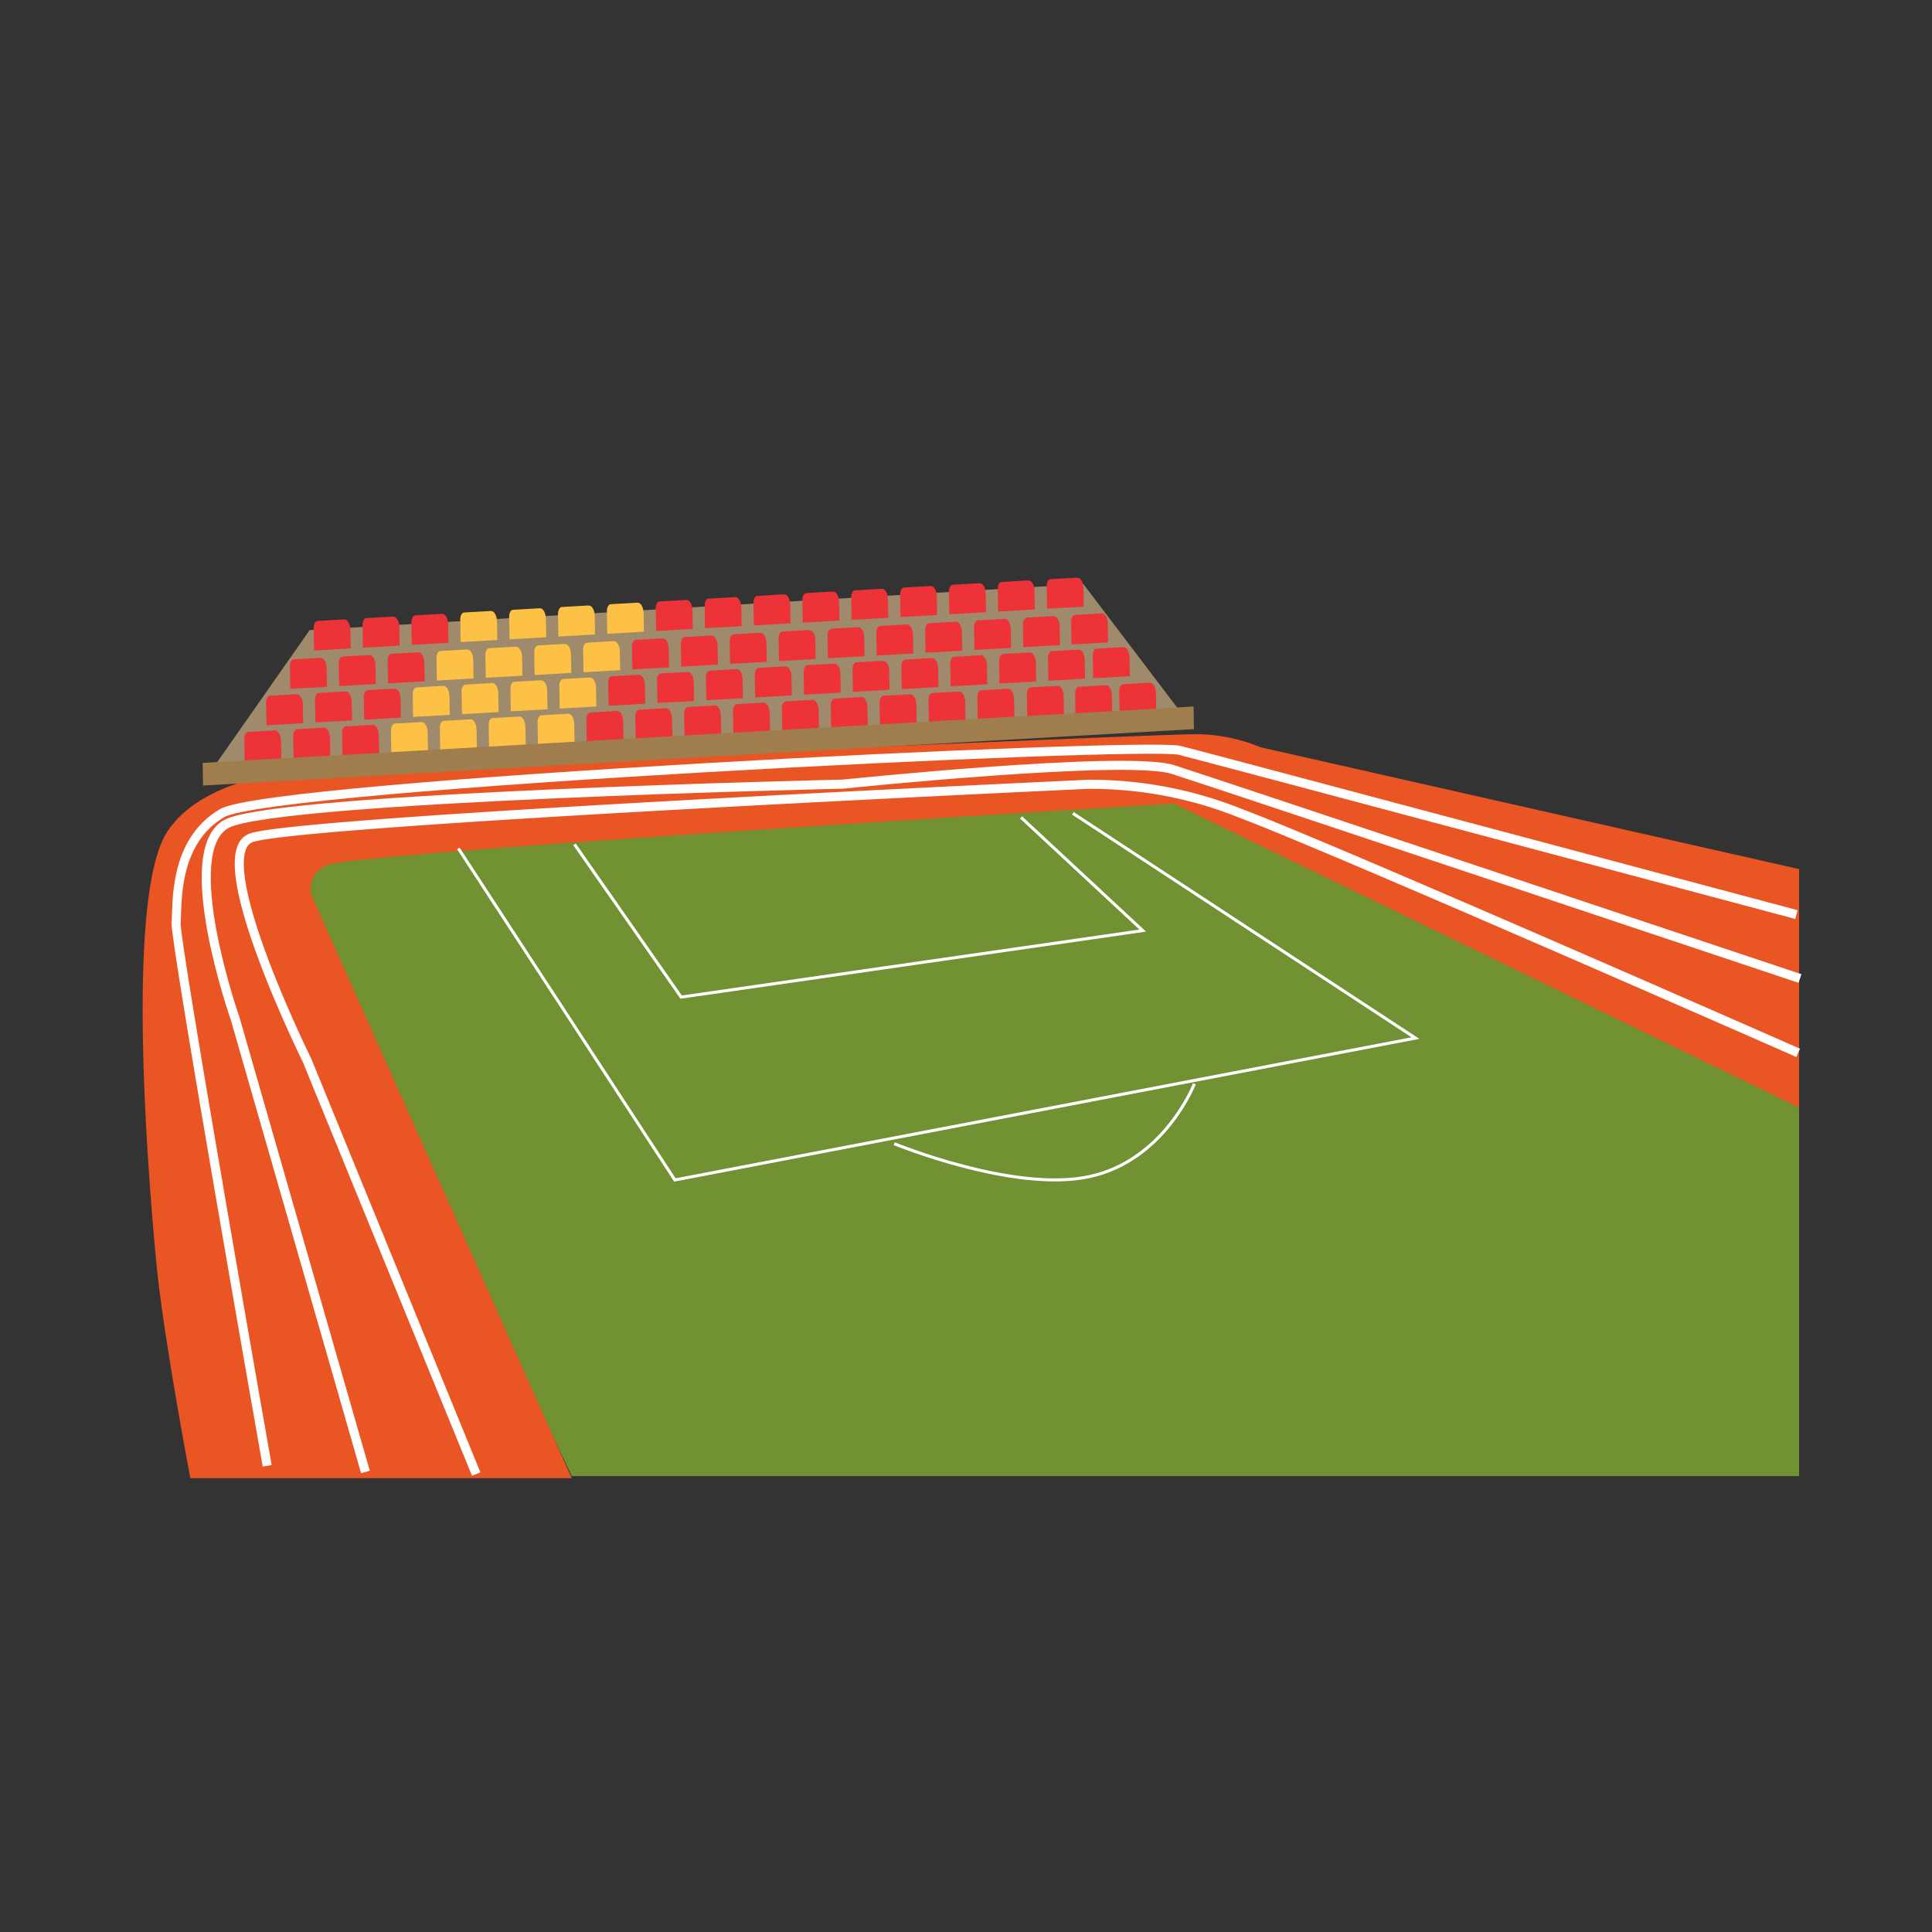 <svg id="word" xmlns="http://www.w3.org/2000/svg" viewBox="0 0 160 160"><rect x="0" y="0" width="160" height="160" fill="#333333" stroke="none"/><defs><style>.cls-1{fill:#729132;}.cls-2{fill:#ea5524;}.cls-3,.cls-8{fill:none;stroke:#fff;stroke-miterlimit:10;}.cls-3{stroke-width:0.25px;}.cls-4{fill:#9f8a6c;}.cls-5{fill:#ed3238;}.cls-6{fill:#fdc245;}.cls-7{fill:#a07d4d;}.cls-8{stroke-width:0.75px;}</style></defs><polygon class="cls-1" points="23.163 71.118 99.356 66.159 148.993 91.723 148.993 122.246 47.352 122.246 23.163 71.118"/><path class="cls-2" d="M15.765,122.417H47.352L25.974,74.538a2.035,2.035,0,0,1,1.183-2.907c2.219-1.026,70.086-5.081,70.086-5.081l51.75,25.173V71.973L104.386,61.884a13.971,13.971,0,0,0-6.037-1.066c-3.875.04-74.151,3.118-74.151,3.118s-7.458.492-10.356,4.959c-3.551,5.472-1.48,29.582-.888,35.738S15.765,122.417,15.765,122.417Z"/><polyline class="cls-3" points="47.574 69.921 56.409 82.576 94.636 77.067 84.561 67.698"/><polyline class="cls-3" points="37.958 70.263 55.89 97.719 117.22 85.97 88.852 67.356"/><path class="cls-3" d="M74.057,94.715s9.888,4.071,16.146,2.73,8.709-7.689,8.709-7.689"/><polygon class="cls-4" points="97.728 58.913 17.744 63.465 25.643 52.182 89.717 48.366 97.728 58.913"/><path class="cls-5" d="M29.046,53.7l-3.035.173-.034-1.861c-.006-.314.133-.576.31-.586l2.22-.127c.273-.015.5.365.511.851Z"/><path class="cls-5" d="M33.093,53.464l-3.035.173-.034-1.86c-.006-.314.133-.577.31-.587l2.22-.126c.273-.016.5.365.511.85Z"/><path class="cls-5" d="M37.14,53.234l-3.035.173-.034-1.86c-.006-.314.133-.577.31-.587l2.22-.126c.273-.016.5.365.511.85Z"/><path class="cls-6" d="M41.187,53l-3.035.172-.034-1.86c-.006-.314.133-.576.31-.586l2.22-.127c.273-.015.5.365.511.851Z"/><path class="cls-6" d="M45.234,52.773l-3.035.173-.034-1.86c-.006-.314.133-.577.31-.587l2.22-.126c.273-.016.5.365.511.85Z"/><path class="cls-6" d="M49.281,52.543l-3.036.173-.033-1.86c-.006-.314.133-.577.31-.587l2.22-.126c.273-.016.5.365.511.85Z"/><path class="cls-6" d="M53.328,52.313l-3.036.172-.033-1.86c-.006-.314.133-.576.31-.586l2.22-.127c.273-.015.5.365.511.851Z"/><path class="cls-5" d="M57.375,52.082l-3.036.173-.033-1.86c-.006-.314.133-.577.31-.587l2.22-.126c.273-.016.5.365.511.85Z"/><path class="cls-5" d="M61.422,51.852l-3.036.173-.033-1.86c-.006-.314.133-.577.31-.587l2.22-.126c.273-.016.5.365.511.85Z"/><path class="cls-5" d="M65.469,51.622l-3.036.172-.033-1.86c-.006-.314.133-.576.31-.586l2.22-.127c.273-.015.5.365.511.851Z"/><path class="cls-5" d="M69.516,51.391l-3.036.173-.033-1.86c-.006-.314.133-.577.31-.587l2.22-.126c.273-.016.5.365.511.85Z"/><path class="cls-5" d="M73.563,51.161l-3.036.173-.033-1.86c-.006-.314.133-.577.31-.587l2.22-.126c.273-.016.5.365.511.85Z"/><path class="cls-5" d="M77.61,50.931l-3.036.172-.033-1.86c-.006-.314.133-.576.31-.586l2.22-.127c.273-.015.5.365.511.851Z"/><path class="cls-5" d="M81.657,50.7l-3.036.173-.033-1.86c-.006-.314.133-.577.31-.587l2.22-.126c.273-.016.5.365.511.85Z"/><path class="cls-5" d="M85.7,50.47l-3.036.173-.033-1.86c-.006-.314.133-.577.31-.587l2.22-.127c.273-.015.5.366.511.851Z"/><path class="cls-5" d="M89.751,50.24l-3.036.172-.033-1.86c-.006-.314.133-.576.31-.586l2.22-.127c.273-.015.5.365.511.851Z"/><path class="cls-5" d="M27.078,56.878l-3.036.172-.033-1.86c-.006-.314.133-.576.31-.586l2.22-.127c.273-.015.5.365.511.851Z"/><path class="cls-5" d="M31.125,56.647l-3.036.173-.033-1.86c-.006-.314.133-.577.31-.587l2.22-.126c.273-.016.5.365.511.85Z"/><path class="cls-5" d="M35.172,56.417l-3.036.173L32.1,54.73c-.006-.314.133-.577.31-.587l2.22-.126c.273-.016.5.365.511.85Z"/><path class="cls-6" d="M39.219,56.187l-3.036.172L36.15,54.5c-.006-.314.133-.576.31-.586l2.22-.127c.273-.015.5.365.511.851Z"/><path class="cls-6" d="M43.266,55.956l-3.036.173-.033-1.86c-.006-.314.133-.577.31-.587l2.22-.126c.273-.016.5.365.511.85Z"/><path class="cls-6" d="M47.313,55.726l-3.036.173-.033-1.86c-.006-.314.133-.577.31-.587l2.22-.126c.273-.016.5.365.511.85Z"/><path class="cls-6" d="M51.36,55.5l-3.036.172-.033-1.86c-.006-.314.133-.576.31-.586l2.22-.127c.273-.015.5.365.511.851Z"/><path class="cls-5" d="M55.407,55.265l-3.036.173-.033-1.86c-.006-.314.133-.577.31-.587l2.22-.126c.273-.016.5.365.511.85Z"/><path class="cls-5" d="M59.454,55.035l-3.036.173-.033-1.86c-.006-.314.133-.577.31-.587l2.22-.127c.273-.015.5.366.511.851Z"/><path class="cls-5" d="M63.5,54.805l-3.036.172-.033-1.86c-.006-.314.133-.576.31-.586l2.22-.127c.273-.015.5.365.511.85Z"/><path class="cls-5" d="M67.548,54.574l-3.036.173-.033-1.86c-.006-.314.133-.577.31-.587l2.22-.126c.273-.016.5.365.511.85Z"/><path class="cls-5" d="M71.6,54.344l-3.036.173-.033-1.86c-.006-.314.133-.577.31-.587l2.22-.127c.273-.015.5.366.511.851Z"/><path class="cls-5" d="M75.641,54.114l-3.035.172-.033-1.86c-.006-.314.133-.576.31-.587l2.22-.126c.273-.015.5.365.51.85Z"/><path class="cls-5" d="M79.688,53.883l-3.035.173L76.62,52.2c-.006-.314.133-.577.31-.587l2.22-.126c.273-.016.5.365.51.85Z"/><path class="cls-5" d="M83.735,53.653l-3.035.173-.033-1.861c-.006-.313.133-.576.31-.586l2.22-.127c.273-.015.5.366.51.851Z"/><path class="cls-5" d="M87.782,53.423l-3.035.172-.033-1.86c-.006-.314.133-.576.31-.587l2.22-.126c.273-.015.5.365.51.85Z"/><path class="cls-5" d="M25.107,59.89l-3.036.173-.033-1.86c-.006-.314.133-.577.31-.587l2.22-.126c.273-.016.5.365.511.85Z"/><path class="cls-5" d="M29.154,59.66l-3.036.173-.033-1.861c-.006-.314.133-.576.31-.586l2.22-.127c.273-.015.5.366.511.851Z"/><path class="cls-5" d="M33.2,59.43l-3.036.172-.033-1.86c-.006-.314.133-.577.31-.587l2.22-.126c.273-.016.5.365.511.85Z"/><path class="cls-6" d="M37.248,59.2l-3.036.173-.033-1.86c-.006-.314.133-.577.31-.587l2.22-.126c.273-.016.5.365.511.85Z"/><path class="cls-6" d="M41.294,58.969l-3.035.173-.033-1.861c-.006-.314.133-.576.31-.586l2.22-.127c.273-.015.5.366.51.851Z"/><path class="cls-6" d="M45.341,58.738l-3.035.173-.033-1.86c-.006-.314.133-.577.31-.587l2.22-.126c.273-.016.5.365.51.85Z"/><path class="cls-6" d="M49.388,58.508l-3.035.173-.033-1.86c-.006-.314.133-.577.31-.587l2.22-.126c.273-.016.5.365.51.85Z"/><path class="cls-5" d="M53.435,58.278l-3.035.173-.033-1.861c-.006-.314.133-.576.31-.586l2.22-.127c.273-.015.5.365.51.851Z"/><path class="cls-5" d="M57.482,58.047l-3.035.173-.033-1.86c-.006-.314.133-.577.31-.587l2.22-.126c.273-.016.5.365.51.85Z"/><path class="cls-5" d="M61.529,57.817l-3.035.173-.033-1.86c-.006-.314.133-.577.31-.587l2.22-.126c.273-.016.5.365.51.85Z"/><path class="cls-5" d="M65.576,57.587l-3.035.173L62.508,55.9c-.006-.314.133-.576.309-.586l2.221-.127c.273-.015.5.365.51.851Z"/><path class="cls-5" d="M69.623,57.356l-3.035.173-.033-1.86c-.006-.314.133-.577.309-.587l2.221-.126c.273-.016.5.365.51.85Z"/><path class="cls-5" d="M73.67,57.126l-3.035.173-.034-1.86c0-.314.134-.577.31-.587l2.221-.126c.273-.016.5.365.51.85Z"/><path class="cls-5" d="M77.717,56.9l-3.035.173-.034-1.861c0-.314.134-.576.31-.586l2.221-.127c.273-.015.5.365.51.851Z"/><path class="cls-5" d="M81.764,56.665l-3.035.173-.034-1.86c0-.314.134-.577.31-.587l2.221-.126c.273-.016.5.365.51.85Z"/><path class="cls-5" d="M85.811,56.435l-3.035.173-.034-1.86c-.005-.314.134-.577.31-.587l2.221-.126c.273-.016.5.365.51.85Z"/><path class="cls-5" d="M23.3,62.893l-3.035.173-.034-1.86c0-.314.133-.577.31-.587l2.22-.126c.274-.016.5.365.511.85Z"/><path class="cls-5" d="M27.351,62.663l-3.035.173-.034-1.861c0-.314.133-.576.31-.586l2.22-.127c.274-.015.5.365.511.851Z"/><path class="cls-5" d="M31.4,62.432l-3.035.173-.034-1.86c-.006-.314.133-.577.31-.587l2.22-.126c.274-.016.5.365.511.85Z"/><path class="cls-6" d="M35.445,62.2l-3.035.173-.034-1.86c-.006-.314.133-.577.31-.587l2.22-.126c.274-.016.5.365.511.85Z"/><path class="cls-6" d="M39.492,61.972l-3.035.173-.034-1.861c-.006-.314.133-.576.31-.586l2.22-.127c.274-.015.5.365.511.851Z"/><path class="cls-6" d="M43.539,61.741l-3.035.173-.034-1.86c-.006-.314.133-.577.31-.587L43,59.341c.274-.016.5.365.511.85Z"/><path class="cls-6" d="M47.586,61.511l-3.035.173-.034-1.86c-.006-.314.133-.577.31-.587l2.22-.126c.273-.016.5.365.511.85Z"/><path class="cls-5" d="M51.633,61.281l-3.035.172-.034-1.86c-.006-.314.133-.576.31-.586l2.22-.127c.273-.015.5.365.511.851Z"/><path class="cls-5" d="M55.68,61.05l-3.035.173-.034-1.86c-.006-.314.133-.577.31-.587l2.22-.126c.273-.016.5.365.511.85Z"/><path class="cls-5" d="M59.727,60.82l-3.035.173-.034-1.86c-.006-.314.133-.577.31-.587l2.22-.126c.273-.016.5.365.511.85Z"/><path class="cls-5" d="M63.774,60.59l-3.035.172-.034-1.86c-.006-.314.133-.576.31-.586l2.22-.127c.273-.015.5.365.511.851Z"/><path class="cls-5" d="M67.821,60.359l-3.035.173-.034-1.86c-.006-.314.133-.577.31-.587l2.22-.126c.273-.016.5.365.511.85Z"/><path class="cls-5" d="M71.868,60.129l-3.035.173-.034-1.86c-.006-.314.133-.577.31-.587l2.22-.126c.273-.016.5.365.511.85Z"/><path class="cls-5" d="M75.915,59.9l-3.035.172-.034-1.86c-.006-.314.133-.576.31-.586l2.22-.127c.273-.015.5.365.511.851Z"/><path class="cls-5" d="M79.962,59.668l-3.035.173-.034-1.86c-.006-.314.133-.577.31-.587l2.22-.126c.273-.016.5.365.511.85Z"/><path class="cls-5" d="M84.009,59.438l-3.036.173-.033-1.86c-.006-.314.133-.577.31-.587l2.22-.126c.273-.016.5.365.511.85Z"/><path class="cls-5" d="M91.773,53.2l-3.035.173-.034-1.86c0-.314.133-.577.31-.587l2.22-.126c.274-.016.5.365.511.85Z"/><path class="cls-5" d="M89.858,56.205l-3.035.173-.034-1.861c0-.314.134-.576.31-.586L89.32,53.8c.273-.015.5.365.51.851Z"/><path class="cls-5" d="M93.568,55.994l-3.035.172-.034-1.86c-.006-.314.133-.576.31-.587l2.22-.126c.274-.015.5.365.511.85Z"/><path class="cls-5" d="M88.112,59.2l-3.035.173-.034-1.86c-.006-.314.133-.577.31-.587l2.22-.126c.273-.016.5.365.511.85Z"/><path class="cls-5" d="M92.106,59.148l-3.035.173-.034-1.861c-.006-.314.133-.576.31-.586l2.22-.127c.273-.015.5.365.511.851Z"/><path class="cls-5" d="M95.759,58.94l-3.035.173-.034-1.861c0-.314.134-.576.31-.586l2.221-.127c.273-.015.5.365.51.851Z"/><polygon class="cls-7" points="98.88 60.383 16.816 65.054 16.782 63.179 98.846 58.508 98.88 60.383"/><path class="cls-8" d="M39.437,122.075,25.422,87.8s-8.386-16.97-4.645-18.406S90.1,64.953,90.1,64.953a33.32,33.32,0,0,1,12.6,2.389c7.349,2.742,46.217,19.85,46.217,19.85"/><path class="cls-8" d="M30.264,121.9,19.487,84.4s-4.9-13.948-.715-16.177S69.8,64.939,69.8,64.939,93.3,62.5,97.134,63.727s51.933,17.309,51.933,17.309"/><path class="cls-8" d="M22.127,121.391s-7.675-43.536-7.545-44.972-.275-6.688,3.808-9.077,76.444-5.928,79.315-5.2,51.066,13.6,51.066,13.6"/></svg>
